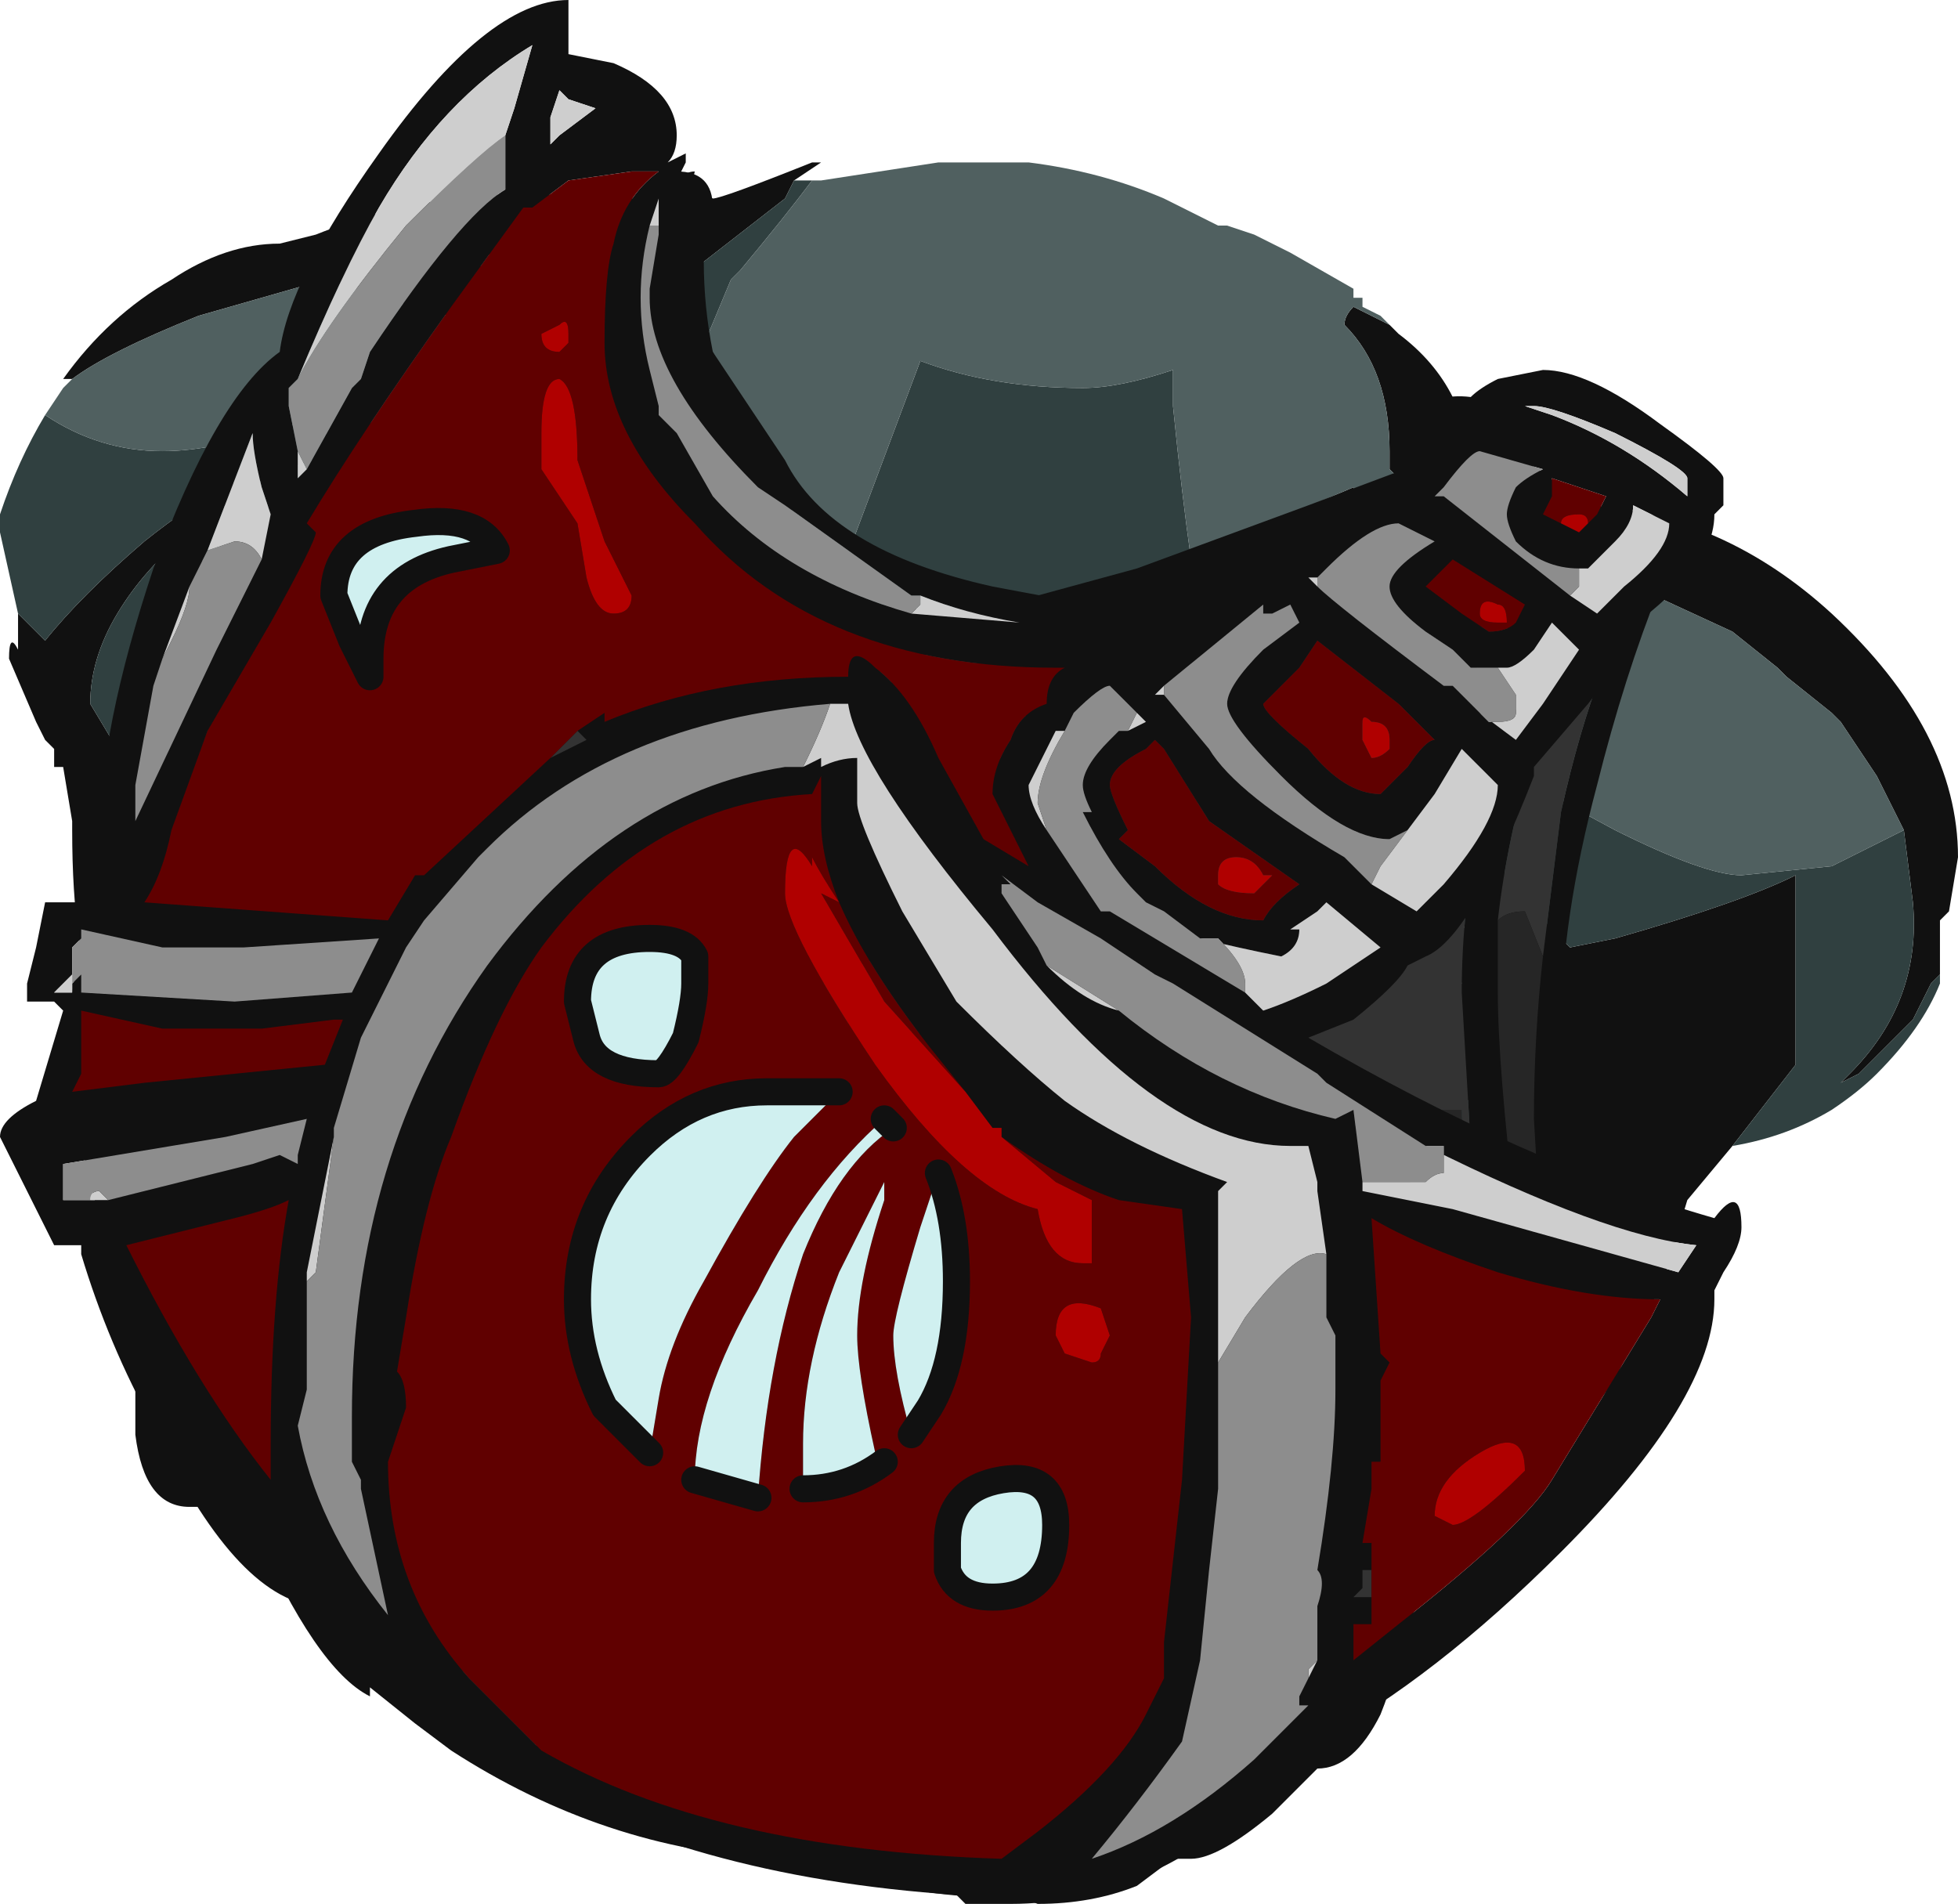 <?xml version="1.0" encoding="UTF-8" standalone="no"?>
<svg xmlns:ffdec="https://www.free-decompiler.com/flash" xmlns:xlink="http://www.w3.org/1999/xlink" ffdec:objectType="frame" height="73.85px" width="75.95px" xmlns="http://www.w3.org/2000/svg">
  <g transform="matrix(1.0, 0.0, 0.0, 1.0, 37.1, 37.45)">
    <use ffdec:characterId="2086" height="67.2" transform="matrix(1.0, 0.0, 0.0, 1.0, -37.1, -31.15)" width="75.95" xlink:href="#sprite0"/>
    <use ffdec:characterId="2099" height="10.55" transform="matrix(7.0, 0.0, 0.0, 7.0, -37.1, -37.45)" width="9.65" xlink:href="#shape1"/>
  </g>
  <defs>
    <g id="sprite0" transform="matrix(1.0, 0.0, 0.0, 1.0, 37.1, 31.15)">
      <use ffdec:characterId="2085" height="9.6" transform="matrix(7.0, 0.0, 0.0, 7.0, -37.1, -31.15)" width="10.85" xlink:href="#shape0"/>
    </g>
    <g id="shape0" transform="matrix(1.0, 0.0, 0.0, 1.0, 5.3, 4.45)">
      <path d="M1.3 -2.25 L1.5 -2.3 1.85 -2.5 2.2 -2.65 2.2 -2.6 2.25 -2.6 Q2.3 -2.6 2.35 -2.65 L2.45 -2.7 2.4 -2.75 2.4 -2.85 Q2.4 -3.3 2.15 -3.55 2.15 -3.6 2.2 -3.65 L2.4 -3.55 2.45 -3.5 Q2.65 -3.35 2.75 -3.15 L2.8 -3.0 3.15 -2.8 3.5 -2.55 Q4.25 -2.5 4.85 -1.95 5.55 -1.3 5.55 -0.6 L5.5 -0.3 5.45 -0.25 5.45 0.05 5.4 0.1 5.3 0.3 Q5.15 0.45 5.0 0.6 L4.9 0.65 4.95 0.6 Q5.35 0.2 5.3 -0.35 L5.25 -0.75 5.1 -1.05 4.9 -1.35 4.85 -1.4 4.6 -1.6 4.55 -1.65 4.3 -1.85 3.65 -2.15 3.55 -2.2 3.4 -2.2 3.0 -2.3 2.7 -2.35 2.05 -2.25 Q1.65 -2.15 1.45 -2.05 L1.4 -2.0 Q1.15 -1.8 0.85 -1.8 L0.6 -1.8 Q0.3 -1.75 -0.1 -1.65 -0.65 -1.45 -0.9 -0.9 L-0.95 -0.9 -0.95 -0.85 -1.1 -0.55 -1.15 -0.4 -1.25 -0.15 -1.3 -0.05 Q-1.3 0.4 -1.1 0.55 L-1.1 0.6 Q-0.95 0.7 -0.65 0.85 L0.85 0.8 1.75 0.6 1.95 0.55 2.4 0.35 2.8 0.1 Q2.75 -0.1 2.85 -0.3 2.85 -0.5 2.7 -0.85 L2.55 -1.2 2.5 -1.45 2.6 -1.25 Q2.9 -0.6 3.4 -0.1 L3.65 -0.15 Q4.35 -0.35 4.65 -0.5 L4.65 0.55 4.3 1.0 4.05 1.3 3.9 1.8 3.8 1.95 3.65 2.3 3.45 2.55 3.0 3.0 2.55 3.35 Q2.35 3.8 2.1 4.2 1.85 4.6 1.45 4.8 L1.4 4.85 Q0.55 5.3 -0.35 5.1 L-1.0 4.95 Q-1.95 4.9 -2.8 4.35 L-3.0 4.2 -3.25 4.0 -3.25 4.05 Q-3.55 3.9 -3.9 3.1 -4.15 2.5 -4.2 2.15 L-4.2 2.05 Q-4.3 1.75 -4.55 1.25 L-4.55 1.2 -4.6 1.05 -4.7 0.6 Q-4.7 0.4 -4.75 0.3 L-4.75 0.25 Q-4.9 -0.05 -4.9 -0.75 L-4.9 -0.8 -4.95 -1.1 -5.0 -1.1 -5.0 -1.2 -5.05 -1.25 -5.1 -1.35 -5.25 -1.7 Q-5.25 -1.85 -5.2 -1.75 L-5.2 -1.95 -5.05 -1.8 Q-4.85 -2.05 -4.5 -2.35 -4.0 -2.75 -3.65 -2.8 L-3.7 -2.75 -3.75 -2.75 -4.0 -2.6 -4.2 -2.4 -4.25 -2.4 Q-4.5 -2.2 -4.65 -1.95 -4.8 -1.7 -4.8 -1.45 L-4.65 -1.2 -4.55 -1.0 -4.0 -0.2 Q-3.8 0.0 -3.65 0.0 L-3.5 -0.05 -3.0 0.35 Q-2.75 0.5 -2.45 0.6 L-2.5 0.6 -2.35 0.65 -2.25 0.65 -2.95 0.6 -3.05 0.6 -3.4 0.55 -3.95 0.2 -4.05 0.15 -4.15 0.0 -4.2 0.05 -4.2 0.0 -4.25 -0.05 -4.35 -0.05 -4.4 0.05 -4.35 0.15 Q-4.45 0.2 -4.45 0.35 -4.45 0.65 -4.35 0.7 L-4.35 0.8 -4.3 0.95 -4.15 1.25 -4.1 1.25 -4.05 1.3 Q-3.9 1.3 -3.75 1.2 -3.55 1.1 -3.4 1.1 L-3.0 1.2 -2.9 1.2 -3.0 1.25 Q-3.55 1.4 -3.75 1.7 L-3.75 1.75 -3.7 2.1 -3.7 2.3 Q-3.6 2.7 -3.45 3.05 -3.25 3.6 -3.0 3.75 L-2.85 3.85 -2.8 3.95 -2.7 4.05 -2.4 4.3 -1.7 4.5 -1.6 4.55 -1.45 4.6 -1.6 4.0 Q-1.7 3.55 -1.65 3.3 -1.55 2.65 -1.85 2.45 L-2.05 2.3 Q-2.15 2.2 -2.15 2.0 L-2.15 1.7 -2.1 1.6 -2.1 1.4 Q-2.0 0.95 -1.85 0.85 L-1.75 0.9 -1.75 1.25 -1.8 1.3 -1.8 1.5 -1.85 1.6 Q-1.85 1.75 -1.6 2.05 L-1.45 2.2 -1.4 2.3 -1.1 2.7 Q-1.1 2.75 -1.15 2.8 L-1.2 2.8 -1.35 2.95 -1.5 3.05 Q-1.55 3.15 -1.55 3.2 L-1.55 3.8 -1.45 4.2 -1.4 4.55 -1.4 4.65 -1.2 4.65 -1.1 4.7 -0.7 4.8 -0.35 4.8 0.15 4.75 Q0.75 4.7 1.3 4.35 1.8 4.1 1.9 3.8 L1.95 3.8 Q2.2 3.45 2.35 3.1 L2.4 3.0 3.1 1.95 3.1 1.9 2.95 2.05 Q2.75 2.15 2.6 2.15 L2.35 2.15 2.25 2.3 Q2.05 2.6 1.6 2.6 L1.45 2.55 1.35 2.5 Q1.95 2.45 2.1 2.05 L2.1 1.95 2.15 1.55 1.9 1.55 1.9 1.6 1.85 1.65 Q1.75 1.8 1.55 1.9 1.3 2.05 1.0 2.15 L0.9 2.05 0.95 2.05 Q1.35 1.85 1.65 1.5 L2.0 1.05 2.05 1.05 2.05 1.1 Q2.05 1.3 1.95 1.5 2.4 1.45 2.85 0.85 L2.9 0.75 2.55 0.75 2.35 0.75 2.15 0.75 1.75 0.95 Q1.5 1.15 1.2 1.25 L1.05 1.3 0.1 1.35 Q-0.45 1.25 -0.85 0.9 L-1.2 0.85 Q-1.45 0.8 -1.45 0.6 L-1.45 0.5 -1.4 0.45 -1.35 0.25 -1.35 0.0 -1.4 0.0 -1.3 -0.25 -1.3 -0.5 -1.25 -0.5 -1.15 -0.8 -1.15 -0.85 -1.05 -1.2 Q-0.95 -1.6 -0.8 -1.8 -0.6 -2.0 -0.45 -2.0 L0.1 -1.95 0.5 -1.85 Q0.65 -1.85 1.05 -2.1 L1.3 -2.25 M-4.9 -3.25 L-4.95 -3.25 Q-4.7 -3.6 -4.35 -3.8 -4.05 -4.0 -3.75 -4.0 L-3.55 -4.05 Q-2.8 -4.35 -2.0 -4.25 L-1.45 -4.25 -1.45 -4.3 -1.35 -4.25 Q-1.3 -4.25 -0.8 -4.45 L-0.75 -4.45 -0.9 -4.35 -0.95 -4.25 -1.4 -3.9 -1.45 -3.85 -1.65 -3.9 -1.9 -4.0 -1.95 -4.0 -2.0 -3.95 -2.55 -3.95 -2.7 -3.9 Q-2.4 -3.8 -2.4 -3.6 L-2.5 -3.4 -2.55 -3.25 -2.4 -3.15 -2.0 -2.8 Q-1.75 -2.55 -1.65 -2.4 L-1.6 -2.3 Q-1.2 -1.95 -1.2 -1.85 L-1.25 -1.8 -1.3 -1.7 Q-1.45 -1.55 -1.45 -1.3 -1.65 -1.4 -1.6 -1.65 L-1.6 -1.8 -1.65 -1.85 -1.65 -2.0 -1.85 -2.2 -1.9 -2.2 -1.95 -2.3 -2.35 -2.7 -2.5 -2.9 -2.55 -2.95 -2.6 -2.95 -2.9 -3.15 -2.8 -3.2 -2.8 -3.25 -2.75 -3.25 Q-2.65 -3.3 -2.65 -3.4 -2.65 -3.55 -2.95 -3.65 L-3.05 -3.65 -3.1 -3.7 -3.35 -3.75 -3.5 -3.8 -4.2 -3.6 Q-4.7 -3.4 -4.9 -3.25 M3.05 1.0 L2.8 1.25 Q2.55 1.45 2.35 1.5 L2.4 1.65 2.4 1.9 2.75 1.7 3.05 1.0 M-1.5 1.15 L-1.5 1.15 M-2.85 2.2 L-2.85 2.2" fill="#111111" fill-rule="evenodd" stroke="none"/>
      <path d="M-0.8 -4.35 Q-0.95 -4.15 -1.2 -3.85 L-1.25 -3.8 -1.5 -3.2 Q-1.45 -2.95 -1.3 -2.65 -1.1 -2.15 -0.65 -2.15 L-0.2 -3.35 Q0.2 -3.2 0.7 -3.2 0.9 -3.2 1.2 -3.3 L1.2 -3.1 Q1.25 -2.6 1.3 -2.25 L1.05 -2.1 Q0.65 -1.85 0.5 -1.85 L0.1 -1.95 -0.45 -2.0 Q-0.6 -2.0 -0.8 -1.8 -0.95 -1.6 -1.05 -1.2 L-1.15 -0.85 -1.25 -1.1 -1.25 -1.15 Q-1.1 -1.45 -1.1 -1.55 -1.1 -1.7 -1.2 -1.8 L-1.2 -1.85 Q-1.2 -1.95 -1.6 -2.3 L-1.65 -2.4 Q-1.75 -2.55 -2.0 -2.8 L-2.4 -3.15 -2.0 -3.35 -1.75 -3.55 -1.7 -3.55 -1.5 -3.8 -1.45 -3.85 -1.4 -3.9 -0.95 -4.25 -0.9 -4.35 -0.8 -4.35 M2.4 -3.55 L2.45 -3.5 2.4 -3.55 M5.45 -0.25 L5.45 0.1 Q5.35 0.35 5.1 0.6 5.0 0.7 4.85 0.8 4.6 0.95 4.3 1.0 L4.65 0.55 4.65 -0.5 Q4.35 -0.35 3.65 -0.15 L3.4 -0.1 Q2.9 -0.6 2.6 -1.25 L2.5 -1.45 2.55 -1.2 2.7 -0.85 Q2.85 -0.5 2.85 -0.3 2.75 -0.1 2.8 0.1 L2.4 0.35 1.95 0.55 1.75 0.6 0.85 0.8 -0.65 0.85 Q-0.95 0.7 -1.1 0.6 L-1.1 0.55 Q-1.3 0.4 -1.3 -0.05 L-1.25 -0.15 -1.15 -0.4 -1.25 -0.05 Q-1.25 0.3 -0.05 0.3 1.0 0.3 1.9 -0.45 2.2 -0.75 2.4 -0.95 L1.95 -1.8 1.85 -1.95 2.1 -1.8 Q2.45 -1.6 2.85 -1.25 L3.0 -1.1 3.65 -0.75 Q4.15 -0.5 4.35 -0.5 L4.85 -0.55 Q4.95 -0.6 5.05 -0.65 L5.25 -0.75 5.3 -0.35 Q5.35 0.2 4.95 0.6 L4.9 0.65 5.0 0.6 Q5.15 0.45 5.3 0.3 L5.4 0.1 5.45 0.05 5.45 -0.25 M-5.2 -1.95 L-5.3 -2.4 -5.3 -2.5 Q-5.2 -2.8 -5.05 -3.05 -4.75 -2.85 -4.4 -2.85 -4.1 -2.85 -3.7 -3.0 L-3.3 -2.9 -3.7 -2.75 -3.65 -2.8 Q-4.0 -2.75 -4.5 -2.35 -4.85 -2.05 -5.05 -1.8 L-5.2 -1.95 M1.45 -2.05 L1.55 -2.0 1.4 -2.0 1.45 -2.05 M-1.15 -0.8 L-1.25 -0.5 -1.3 -0.5 -1.3 -0.25 -1.4 0.0 -1.35 0.0 -1.35 0.25 -1.4 0.45 -1.45 0.5 Q-1.5 0.5 -1.55 0.6 L-1.6 0.65 -1.6 0.75 -1.95 0.7 -2.45 0.6 Q-2.75 0.5 -3.0 0.35 L-3.5 -0.05 -3.65 0.0 Q-3.8 0.0 -4.0 -0.2 L-4.55 -1.0 -4.65 -1.2 -4.8 -1.45 Q-4.8 -1.7 -4.65 -1.95 -4.5 -2.2 -4.25 -2.4 L-4.25 -2.35 Q-4.35 -2.35 -4.35 -2.0 -4.25 -1.6 -4.05 -1.2 L-4.0 -1.1 -3.9 -1.0 -3.65 -0.6 -3.65 -0.55 Q-3.45 -0.35 -3.0 -0.1 L-3.0 -0.05 -2.75 0.0 Q-2.35 0.25 -2.15 0.25 -1.95 0.25 -1.5 -0.6 L-1.25 -1.1 -1.15 -0.8 M0.1 1.35 L1.05 1.3 1.2 1.25 Q1.05 1.4 1.05 1.5 L1.1 1.55 Q1.45 1.45 1.6 1.35 1.75 1.2 1.75 0.95 L2.15 0.75 2.35 0.75 Q2.1 0.95 2.05 1.0 L2.0 1.05 1.65 1.5 Q1.35 1.85 0.95 2.05 L0.9 2.05 1.0 2.15 Q1.3 2.05 1.55 1.9 L1.45 2.1 1.55 2.15 Q1.75 2.15 1.9 2.0 2.0 1.95 2.0 1.85 2.0 1.6 1.9 1.55 L2.15 1.55 2.1 1.95 2.1 2.05 Q1.95 2.45 1.35 2.5 L1.45 2.55 1.6 2.6 Q2.05 2.6 2.25 2.3 L2.35 2.15 2.6 2.15 Q2.75 2.15 2.95 2.05 L3.1 1.9 3.1 1.95 2.4 3.0 2.35 3.1 Q2.2 3.45 1.95 3.8 L1.9 3.8 Q1.8 4.1 1.3 4.35 0.75 4.7 0.15 4.75 L0.2 4.45 Q0.2 4.2 0.25 4.1 0.35 4.0 0.45 3.6 L0.15 4.0 Q-0.05 4.25 -0.35 4.4 -0.45 4.4 -0.7 4.8 L-1.1 4.7 -1.2 4.65 -1.4 4.65 -1.4 4.55 -1.45 4.2 -1.55 3.8 -1.55 3.2 Q-1.55 3.15 -1.5 3.05 L-1.55 3.25 -1.5 3.4 Q-1.45 3.5 -1.3 3.5 -1.0 3.5 -0.7 3.35 -0.4 3.25 -0.4 3.1 -0.4 2.75 -0.95 2.8 L-1.15 2.8 Q-1.1 2.75 -1.1 2.7 L-1.4 2.3 -1.35 2.3 -1.05 2.35 Q-0.95 2.35 -0.95 2.3 L-0.9 2.15 -0.9 2.0 Q-1.15 1.7 -1.4 1.5 L-1.6 1.45 -1.7 1.45 -1.8 1.5 -1.8 1.3 -1.75 1.25 -1.75 0.9 -1.85 0.85 Q-2.0 0.95 -2.1 1.4 L-2.1 1.6 Q-2.1 1.2 -2.65 1.25 -2.9 1.3 -3.0 1.45 -3.15 1.55 -3.15 1.65 -3.15 1.8 -3.0 1.85 L-2.95 1.85 -2.4 1.9 Q-2.25 1.9 -2.15 1.75 L-2.15 1.7 -2.15 2.0 Q-2.15 2.2 -2.05 2.3 L-1.85 2.45 Q-1.55 2.65 -1.65 3.3 -1.7 3.55 -1.6 4.0 L-1.45 4.6 -1.6 4.55 -1.7 4.5 -2.4 4.3 -2.7 4.05 -2.8 3.95 -2.85 3.85 -3.0 3.75 Q-3.25 3.6 -3.45 3.05 -3.6 2.7 -3.7 2.3 L-3.7 2.1 -3.75 1.75 -3.75 1.7 Q-3.55 1.4 -3.0 1.25 L-2.9 1.2 -3.0 1.2 -3.4 1.1 Q-3.55 1.1 -3.75 1.2 -3.9 1.3 -4.05 1.3 L-4.1 1.25 -4.15 1.25 -4.3 0.95 -4.2 0.85 Q-4.0 0.75 -3.95 0.75 L-3.25 0.75 Q-3.1 0.7 -3.0 0.65 L-2.95 0.6 -2.25 0.65 -1.9 0.75 -1.6 0.8 -1.75 0.95 -1.75 1.0 -1.6 0.95 -0.95 1.5 Q-0.15 2.1 0.1 2.1 0.3 2.1 0.55 1.8 L0.65 1.75 0.95 2.05 0.65 1.7 0.85 1.45 Q0.4 1.45 0.1 1.35 M2.55 0.75 L2.9 0.75 2.85 0.85 Q2.4 1.45 1.95 1.5 2.05 1.3 2.05 1.1 L2.05 1.15 2.2 1.15 Q2.45 1.05 2.6 0.85 L2.7 0.75 2.55 0.75 M3.05 1.0 L2.75 1.7 2.4 1.9 2.4 1.65 2.35 1.5 Q2.55 1.45 2.8 1.25 L3.05 1.0 M-1.85 -2.2 L-1.9 -2.2 -1.85 -2.2 M-1.5 1.15 L-1.5 1.15 M-2.85 2.2 L-2.85 2.2 M-2.1 3.05 Q-2.0 3.05 -1.9 2.9 -1.85 2.85 -1.85 2.75 -1.85 2.35 -2.4 2.3 -2.95 2.25 -2.95 2.5 L-2.6 2.75 Q-2.25 3.05 -2.1 3.05" fill="#304040" fill-rule="evenodd" stroke="none"/>
      <path d="M-0.8 -4.35 L-0.75 -4.35 -0.1 -4.45 0.4 -4.45 Q0.8 -4.4 1.15 -4.25 L1.45 -4.1 1.5 -4.1 1.65 -4.05 1.85 -3.95 2.2 -3.75 2.2 -3.7 2.25 -3.7 2.25 -3.65 2.35 -3.6 2.4 -3.55 2.2 -3.65 Q2.15 -3.6 2.15 -3.55 2.4 -3.3 2.4 -2.85 L2.4 -2.75 2.45 -2.7 2.35 -2.65 Q2.3 -2.6 2.25 -2.6 L2.2 -2.6 2.2 -2.65 1.85 -2.5 1.5 -2.3 1.3 -2.25 Q1.25 -2.6 1.2 -3.1 L1.2 -3.3 Q0.9 -3.2 0.7 -3.2 0.2 -3.2 -0.2 -3.35 L-0.65 -2.15 Q-1.1 -2.15 -1.3 -2.65 -1.45 -2.95 -1.5 -3.2 L-1.25 -3.8 -1.2 -3.85 Q-0.95 -4.15 -0.8 -4.35 M-5.05 -3.05 L-4.95 -3.2 -4.9 -3.25 Q-4.7 -3.4 -4.2 -3.6 L-3.5 -3.8 -3.35 -3.75 -3.1 -3.7 -3.05 -3.65 -2.95 -3.65 Q-2.65 -3.55 -2.65 -3.4 -2.65 -3.3 -2.75 -3.25 L-2.8 -3.25 -2.8 -3.2 -2.9 -3.15 -2.6 -2.95 -2.55 -2.95 -2.5 -2.9 -2.35 -2.7 -1.95 -2.3 -1.9 -2.2 -1.85 -2.2 -1.65 -2.0 -1.65 -1.85 -1.6 -1.8 -1.6 -1.65 Q-1.65 -1.4 -1.45 -1.3 -1.45 -1.55 -1.3 -1.7 L-1.25 -1.8 -1.2 -1.85 -1.2 -1.8 Q-1.1 -1.7 -1.1 -1.55 -1.1 -1.45 -1.25 -1.15 L-1.25 -1.1 -1.15 -0.85 -1.15 -0.8 -1.25 -1.1 -1.5 -0.6 Q-1.95 0.25 -2.15 0.25 -2.35 0.25 -2.75 0.0 L-3.0 -0.05 -3.0 -0.1 Q-3.45 -0.35 -3.65 -0.55 L-3.65 -0.6 -3.9 -1.0 -4.0 -1.1 -4.05 -1.2 Q-4.25 -1.6 -4.35 -2.0 -4.35 -2.35 -4.25 -2.35 L-4.25 -2.4 -4.2 -2.4 -4.0 -2.6 -3.75 -2.75 -3.7 -2.75 -3.3 -2.9 -3.7 -3.0 Q-4.1 -2.85 -4.4 -2.85 -4.75 -2.85 -5.05 -3.05 M1.45 -2.05 Q1.65 -2.15 2.05 -2.25 L2.7 -2.35 3.0 -2.3 3.4 -2.2 3.55 -2.2 3.65 -2.15 4.3 -1.85 4.55 -1.65 4.6 -1.6 4.85 -1.4 4.9 -1.35 5.1 -1.05 5.25 -0.75 5.05 -0.65 Q4.95 -0.6 4.85 -0.55 L4.35 -0.5 Q4.15 -0.5 3.65 -0.75 L3.0 -1.1 2.85 -1.25 Q2.45 -1.6 2.1 -1.8 L1.85 -1.95 1.95 -1.8 2.4 -0.95 Q2.2 -0.75 1.9 -0.45 1.0 0.3 -0.05 0.3 -1.25 0.3 -1.25 -0.05 L-1.15 -0.4 -1.1 -0.55 -0.95 -0.85 -0.95 -0.9 -0.9 -0.9 Q-0.65 -1.45 -0.1 -1.65 0.3 -1.75 0.6 -1.8 L0.85 -1.8 Q1.15 -1.8 1.4 -2.0 L1.55 -2.0 1.45 -2.05 M-1.45 0.5 L-1.45 0.6 Q-1.45 0.8 -1.2 0.85 L-0.85 0.9 Q-0.45 1.25 0.1 1.35 0.4 1.45 0.85 1.45 L0.65 1.7 0.95 2.05 0.65 1.75 0.55 1.8 Q0.3 2.1 0.1 2.1 -0.15 2.1 -0.95 1.5 L-1.6 0.95 -1.75 1.0 -1.75 0.95 -1.6 0.8 -1.9 0.75 -2.25 0.65 -2.35 0.65 -2.5 0.6 -2.45 0.6 -1.95 0.7 -1.6 0.75 -1.6 0.65 -1.55 0.6 Q-1.5 0.5 -1.45 0.5 M1.2 1.25 Q1.5 1.15 1.75 0.95 1.75 1.2 1.6 1.35 1.45 1.45 1.1 1.55 L1.05 1.5 Q1.05 1.4 1.2 1.25 M2.35 0.75 L2.55 0.75 2.7 0.75 2.6 0.85 Q2.45 1.05 2.2 1.15 L2.05 1.15 2.05 1.1 2.05 1.05 2.0 1.05 2.05 1.0 Q2.1 0.95 2.35 0.75 M1.55 1.9 Q1.75 1.8 1.85 1.65 L1.9 1.6 1.9 1.55 Q2.0 1.6 2.0 1.85 2.0 1.95 1.9 2.0 1.75 2.15 1.55 2.15 L1.45 2.1 1.55 1.9 M0.15 4.75 L-0.35 4.8 -0.7 4.8 Q-0.45 4.4 -0.35 4.4 -0.05 4.25 0.15 4.0 L0.45 3.6 Q0.35 4.0 0.25 4.1 0.2 4.2 0.2 4.45 L0.15 4.75 M-1.5 3.05 L-1.35 2.95 -1.2 2.8 -1.15 2.8 -0.95 2.8 Q-0.4 2.75 -0.4 3.1 -0.4 3.25 -0.7 3.35 -1.0 3.5 -1.3 3.5 -1.45 3.5 -1.5 3.4 L-1.55 3.25 -1.5 3.05 M-1.4 2.3 L-1.45 2.2 -1.6 2.05 Q-1.85 1.75 -1.85 1.6 L-1.8 1.5 -1.7 1.45 -1.6 1.45 -1.4 1.5 Q-1.15 1.7 -0.9 2.0 L-0.9 2.15 -0.95 2.3 Q-0.95 2.35 -1.05 2.35 L-1.35 2.3 -1.4 2.3 M-2.1 1.6 L-2.15 1.7 -2.15 1.75 Q-2.25 1.9 -2.4 1.9 L-2.95 1.85 -3.0 1.85 Q-3.15 1.8 -3.15 1.65 -3.15 1.55 -3.0 1.45 -2.9 1.3 -2.65 1.25 -2.1 1.2 -2.1 1.6 M-4.3 0.95 L-4.35 0.8 -4.35 0.7 Q-4.45 0.65 -4.45 0.35 -4.45 0.2 -4.35 0.15 L-4.4 0.05 -4.35 -0.05 -4.25 -0.05 -4.2 0.0 -4.2 0.05 -4.15 0.0 -4.05 0.15 -3.95 0.2 -3.4 0.55 -3.05 0.6 -2.95 0.6 -3.0 0.65 Q-3.1 0.7 -3.25 0.75 L-3.95 0.75 Q-4.0 0.75 -4.2 0.85 L-4.3 0.95 M-2.4 -3.15 L-2.55 -3.25 -2.5 -3.4 -2.4 -3.6 Q-2.4 -3.8 -2.7 -3.9 L-2.55 -3.95 -2.0 -3.95 -1.95 -4.0 -1.9 -4.0 -1.65 -3.9 -1.45 -3.85 -1.5 -3.8 -1.7 -3.55 -1.75 -3.55 -2.0 -3.35 -2.4 -3.15 M-2.1 3.05 Q-2.25 3.05 -2.6 2.75 L-2.95 2.5 Q-2.95 2.25 -2.4 2.3 -1.85 2.35 -1.85 2.75 -1.85 2.85 -1.9 2.9 -2.0 3.05 -2.1 3.05" fill="#506060" fill-rule="evenodd" stroke="none"/>
    </g>
    <g id="shape1" transform="matrix(1.0, 0.0, 0.0, 1.0, 5.3, 5.35)">
      <path d="M1.6 -2.05 Q1.15 -1.85 -0.1 -1.75 L-0.9 -1.45 1.85 -2.05 1.6 -2.05 M3.3 -1.85 L1.9 -1.95 Q0.7 -1.35 0.05 -1.35 L2.95 1.65 2.95 1.5 2.9 1.4 2.9 1.35 2.85 1.0 2.8 0.15 Q2.8 -0.8 3.2 -1.65 L3.3 -1.85 M2.75 -2.85 L3.9 -2.1 Q3.7 -1.6 3.55 -1.0 3.35 -0.25 3.35 0.35 3.35 1.0 3.5 1.65 L2.45 3.75 Q2.45 3.9 2.35 4.15 2.2 4.45 2.0 4.45 L1.75 4.7 Q1.45 4.95 1.3 4.95 L1.2 4.95 1.0 5.1 Q0.75 5.2 0.45 5.2 L-3.5 3.6 Q-3.7 3.6 -3.85 3.25 L-3.95 3.0 -4.25 3.0 Q-4.5 3.0 -4.55 2.6 L-4.55 2.2 -4.95 0.6 Q-4.9 -0.25 -4.35 -2.1 L-1.55 -4.4 Q-1.35 -4.4 -1.35 -4.2 L-1.4 -4.05 -1.4 -3.9 Q-1.4 -3.65 -1.35 -3.4 L-0.6 -1.9 0.45 -2.05 1.0 -2.2 1.95 -2.55 2.75 -2.85 M3.25 -0.05 L3.35 -0.85 Q3.55 -1.75 3.85 -2.15 L3.2 -1.2 Q3.05 -0.7 3.0 -0.25 L3.0 0.15 Q3.0 0.55 3.1 1.4 L3.25 1.7 3.2 0.85 Q3.2 0.4 3.25 -0.05 M-3.85 -2.05 L-4.05 -2.4 -4.65 -0.1 -4.65 -0.05 -3.85 -2.05" fill="#111111" fill-rule="evenodd" stroke="none"/>
      <path d="M1.6 -2.05 L1.85 -2.05 -0.9 -1.45 -0.1 -1.75 Q1.15 -1.85 1.6 -2.05 M2.85 1.0 Q2.8 0.95 2.8 0.8 L2.65 0.8 -1.05 0.25 3.3 -1.85 3.2 -1.65 Q2.8 -0.8 2.8 0.15 L2.85 1.0 M2.95 1.65 L2.9 1.35 2.9 1.4 2.95 1.5 2.95 1.65 M3.0 -0.25 Q3.05 -0.7 3.2 -1.2 L3.85 -2.15 Q3.55 -1.75 3.35 -0.85 L3.25 -0.05 3.15 -0.3 Q3.05 -0.3 3.0 -0.25 M-4.05 -2.4 L-3.85 -2.05 -4.05 -2.4" fill="#333333" fill-rule="evenodd" stroke="none"/>
      <path d="M3.3 -1.85 L-1.05 0.25 2.65 0.8 2.8 0.8 Q2.8 0.95 2.85 1.0 L2.9 1.35 2.95 1.65 0.05 -1.35 Q0.7 -1.35 1.9 -1.95 L3.3 -1.85 M3.0 -0.25 Q3.05 -0.3 3.15 -0.3 L3.25 -0.05 Q3.2 0.4 3.2 0.85 L3.25 1.7 3.1 1.4 Q3.0 0.55 3.0 0.15 L3.0 -0.25 M-4.05 -2.4 L-3.85 -2.05 -4.65 -0.05 -4.65 -0.1 -4.05 -2.4" fill="#262626" fill-rule="evenodd" stroke="none"/>
      <path d="M-4.65 -0.05 L-4.65 -0.1 -4.65 -0.05" fill="#b00000" fill-rule="evenodd" stroke="none"/>
      <path d="M2.95 1.5 L2.9 1.4 2.95 1.5" fill="#600000" fill-rule="evenodd" stroke="none"/>
      <path d="M2.05 -2.45 Q2.25 -2.6 2.45 -2.65 2.45 -3.2 2.85 -3.15 2.9 -3.2 3.0 -3.25 L3.25 -3.3 Q3.5 -3.3 3.9 -3.0 4.25 -2.75 4.25 -2.7 L4.25 -2.55 4.2 -2.5 Q4.2 -2.3 4.0 -2.1 3.85 -1.95 3.7 -1.85 L3.7 -1.8 Q3.7 -1.7 3.5 -1.45 L3.2 -1.1 3.2 -1.05 Q2.85 -0.15 2.6 -0.05 L2.5 0.0 Q2.45 0.1 2.2 0.3 L1.95 0.4 Q3.15 1.1 4.2 1.4 4.35 1.2 4.35 1.45 4.35 1.55 4.25 1.7 L4.2 1.8 4.2 1.85 Q4.2 2.4 3.35 3.25 2.65 3.95 2.0 4.3 L1.7 4.6 Q1.05 5.2 0.3 5.2 L0.05 5.2 0.0 5.15 Q-1.5 5.05 -2.5 4.45 -2.75 4.4 -2.9 4.2 L-2.95 4.2 Q-3.3 3.85 -3.55 3.55 -4.0 3.5 -4.45 2.55 -4.7 2.1 -4.85 1.6 L-4.85 1.55 -5.0 1.55 -5.3 0.95 Q-5.3 0.85 -5.1 0.75 L-4.95 0.25 -5.0 0.2 -5.15 0.2 -5.15 0.1 -5.1 -0.1 -5.05 -0.35 -4.7 -0.35 Q-4.75 -0.5 -4.75 -0.7 -4.75 -1.3 -4.45 -2.2 -4.1 -3.15 -3.75 -3.4 -3.7 -3.8 -3.2 -4.5 -2.6 -5.35 -2.15 -5.35 -2.15 -5.4 -2.15 -5.3 L-2.15 -5.05 -1.9 -5.0 Q-1.55 -4.85 -1.55 -4.6 -1.55 -4.5 -1.6 -4.45 L-1.5 -4.5 -1.5 -4.45 -1.55 -4.35 Q-1.5 -4.4 -1.45 -4.4 -1.5 -4.2 -1.5 -3.95 -1.5 -3.7 -1.35 -3.4 L-0.95 -2.8 Q-0.7 -2.3 0.2 -2.1 L1.0 -1.95 1.1 -1.95 1.35 -2.2 Q1.65 -2.4 1.85 -2.3 L2.05 -2.45 M2.5 -0.75 L2.4 -0.7 Q2.15 -0.7 1.8 -1.05 1.5 -1.35 1.5 -1.45 1.5 -1.55 1.7 -1.75 L1.9 -1.9 1.85 -2.0 1.75 -1.95 1.7 -1.95 1.7 -2.0 1.15 -1.55 1.1 -1.5 1.15 -1.5 1.4 -1.2 Q1.55 -0.95 2.15 -0.6 L2.3 -0.45 2.55 -0.3 2.7 -0.45 Q3.0 -0.8 3.0 -1.0 L2.8 -1.2 2.65 -0.95 2.5 -0.75 M2.0 -2.1 Q2.1 -2.0 2.7 -1.55 L2.75 -1.55 2.9 -1.4 3.1 -1.25 3.25 -1.45 3.45 -1.75 3.3 -1.9 3.2 -1.75 Q3.1 -1.65 3.05 -1.65 L3.0 -1.65 2.85 -1.65 2.75 -1.75 2.6 -1.85 Q2.4 -2.0 2.4 -2.1 2.4 -2.2 2.65 -2.35 L2.45 -2.45 Q2.3 -2.45 2.05 -2.2 L2.0 -2.15 1.95 -2.15 2.0 -2.1 M2.65 -2.6 L2.7 -2.6 3.4 -2.05 3.55 -1.95 3.7 -2.1 Q3.95 -2.3 3.95 -2.45 L3.75 -2.55 Q3.75 -2.45 3.65 -2.35 L3.5 -2.2 3.45 -2.2 Q3.25 -2.2 3.1 -2.35 3.05 -2.45 3.05 -2.5 3.05 -2.55 3.1 -2.65 3.15 -2.7 3.25 -2.75 L2.9 -2.85 Q2.85 -2.85 2.7 -2.65 L2.65 -2.6 M2.8 -1.95 L2.95 -1.85 Q3.05 -1.85 3.1 -1.9 L3.15 -2.0 2.75 -2.25 2.6 -2.1 2.8 -1.95 M1.0 -1.75 L0.85 -1.7 1.0 -1.6 1.0 -1.75 M0.9 -1.5 L0.85 -1.55 Q0.8 -1.55 0.65 -1.4 L0.6 -1.3 0.55 -1.3 0.4 -1.0 Q0.4 -0.9 0.5 -0.75 L0.8 -0.3 0.85 -0.3 1.6 0.15 1.7 0.25 Q1.85 0.2 2.05 0.1 L2.35 -0.1 2.05 -0.35 2.0 -0.3 1.85 -0.2 1.9 -0.2 Q1.9 -0.1 1.8 -0.05 1.55 -0.1 1.35 -0.15 L1.15 -0.3 1.05 -0.35 1.0 -0.4 Q0.85 -0.55 0.7 -0.85 L0.75 -0.85 Q0.7 -0.95 0.7 -1.0 0.7 -1.1 0.85 -1.25 L0.9 -1.3 0.95 -1.3 1.05 -1.35 0.9 -1.5 M0.85 -1.0 Q0.85 -0.95 0.95 -0.75 L0.9 -0.7 1.1 -0.55 Q1.4 -0.25 1.7 -0.25 1.75 -0.35 1.9 -0.45 L1.4 -0.8 1.15 -1.2 1.1 -1.25 1.05 -1.2 Q0.85 -1.1 0.85 -1.0 M-2.1 -1.3 L-1.95 -1.4 -1.95 -1.35 Q-1.35 -1.6 -0.6 -1.6 -0.6 -1.8 -0.45 -1.65 -0.25 -1.5 -0.1 -1.15 L0.15 -0.7 0.4 -0.55 0.2 -0.95 Q0.2 -1.1 0.3 -1.25 0.35 -1.4 0.5 -1.45 0.5 -1.6 0.6 -1.65 L0.55 -1.65 Q-0.75 -1.65 -1.45 -2.45 -1.95 -2.95 -1.95 -3.45 -1.95 -3.85 -1.9 -4.0 -1.85 -4.25 -1.65 -4.4 L-1.8 -4.4 -2.15 -4.35 -2.35 -4.2 -2.4 -4.2 -2.8 -3.65 Q-3.3 -2.95 -3.6 -2.45 L-3.55 -2.4 Q-3.55 -2.35 -3.8 -1.9 L-4.15 -1.3 -4.35 -0.75 Q-4.4 -0.5 -4.5 -0.35 L-3.15 -0.25 -3.0 -0.5 -2.95 -0.5 -2.25 -1.15 -2.05 -1.25 -2.1 -1.3 M2.6 1.0 L2.05 0.65 2.0 0.6 1.2 0.1 1.1 0.05 0.8 -0.15 0.45 -0.35 0.25 -0.5 0.3 -0.45 0.25 -0.45 0.25 -0.4 Q0.35 -0.25 0.45 -0.1 L0.5 0.0 Q0.7 0.2 0.9 0.25 1.45 0.7 2.1 0.85 L2.2 0.8 2.25 1.2 2.25 1.25 2.75 1.35 4.0 1.7 4.1 1.55 Q3.6 1.5 2.6 1.0 M1.25 -0.85 L1.25 -0.85 M2.5 -1.1 Q2.6 -1.25 2.65 -1.25 2.55 -1.35 2.45 -1.45 L2.0 -1.8 1.9 -1.65 1.7 -1.45 Q1.7 -1.4 1.95 -1.2 2.15 -0.95 2.35 -0.95 L2.5 -1.1 M3.65 -2.95 Q3.3 -3.1 3.2 -3.1 L3.15 -3.1 3.3 -3.05 Q3.7 -2.9 4.05 -2.6 L4.05 -2.7 Q4.05 -2.75 3.65 -2.95 M3.5 -2.45 L3.55 -2.5 3.6 -2.6 3.3 -2.7 3.3 -2.6 3.25 -2.5 3.35 -2.45 3.45 -2.4 3.5 -2.45 M2.3 3.5 L2.3 3.65 2.2 3.65 2.2 3.85 2.45 3.65 Q3.15 3.1 3.3 2.85 L3.85 1.95 3.9 1.85 Q3.5 1.85 3.0 1.7 2.55 1.55 2.3 1.4 L2.35 2.15 2.4 2.2 2.35 2.3 2.35 2.6 2.35 2.75 2.3 2.75 2.3 2.9 2.25 3.2 2.3 3.2 2.3 3.35 2.25 3.35 2.25 3.45 2.2 3.5 2.3 3.5 M2.05 1.6 L2.0 1.25 2.0 1.2 1.95 1.0 1.85 1.0 Q1.1 1.0 0.2 -0.2 -0.55 -1.1 -0.6 -1.45 L-0.7 -1.45 Q-1.9 -1.35 -2.6 -0.65 L-2.65 -0.6 -2.95 -0.25 -3.05 -0.1 -3.3 0.4 -3.45 0.9 -3.45 0.95 -3.6 1.7 -3.6 1.85 -3.6 2.35 -3.65 2.55 Q-3.55 3.1 -3.15 3.6 L-3.3 2.9 -3.3 2.85 -3.35 2.75 -3.35 2.5 Q-3.35 1.05 -2.6 0.0 -1.9 -0.95 -0.95 -1.1 L-0.85 -1.1 -0.75 -1.15 -0.75 -1.1 Q-0.65 -1.15 -0.55 -1.15 L-0.55 -0.9 Q-0.55 -0.8 -0.3 -0.3 L0.0 0.2 Q0.35 0.55 0.6 0.75 0.95 1.0 1.5 1.2 L1.45 1.25 1.45 2.2 1.45 2.9 1.4 3.35 1.35 3.85 1.25 4.3 Q1.0 4.65 0.75 4.95 1.2 4.8 1.65 4.4 L1.95 4.1 1.9 4.1 1.9 4.05 2.0 3.85 2.0 3.55 Q2.05 3.4 2.0 3.35 2.1 2.75 2.1 2.35 L2.1 2.05 2.05 1.95 2.05 1.6 M0.25 0.95 L0.25 0.9 0.2 0.9 0.05 0.7 -0.15 0.45 Q-0.5 0.0 -0.65 -0.35 -0.75 -0.6 -0.75 -0.8 L-0.75 -1.05 -0.8 -0.95 Q-1.7 -0.9 -2.3 -0.1 -2.55 0.25 -2.8 0.95 -2.95 1.3 -3.05 1.95 L-3.1 2.25 Q-3.05 2.3 -3.05 2.45 L-3.15 2.75 Q-3.15 3.45 -2.7 3.95 L-2.3 4.35 Q-1.35 4.9 0.25 4.95 L0.45 4.8 Q0.9 4.45 1.05 4.15 L1.15 3.95 1.15 3.75 1.25 2.85 1.3 1.95 1.25 1.35 0.9 1.3 Q0.6 1.2 0.25 0.95 M-2.15 -4.8 L-2.2 -4.85 -2.25 -4.7 -2.25 -4.55 -2.2 -4.6 -2.0 -4.75 -2.15 -4.8 M-2.5 -4.6 L-2.45 -4.75 -2.35 -5.1 Q-2.85 -4.8 -3.2 -4.2 -3.4 -3.85 -3.65 -3.25 L-3.7 -3.2 -3.7 -3.1 -3.65 -2.85 -3.65 -2.7 -3.6 -2.75 -3.35 -3.2 -3.3 -3.25 -3.25 -3.4 Q-2.75 -4.15 -2.5 -4.3 L-2.5 -4.6 M-1.65 -4.1 L-1.65 -4.25 -1.7 -4.1 Q-1.75 -3.9 -1.75 -3.7 -1.75 -3.5 -1.7 -3.3 L-1.65 -3.1 -1.65 -3.05 -1.55 -2.95 -1.35 -2.6 Q-0.95 -2.15 -0.25 -1.95 L0.35 -1.9 Q0.05 -1.95 -0.2 -2.05 L-0.25 -2.05 -0.95 -2.55 -1.1 -2.65 Q-1.7 -3.25 -1.7 -3.7 L-1.7 -3.75 -1.65 -4.05 -1.65 -4.1 M-3.85 -2.25 L-3.8 -2.5 -3.85 -2.65 Q-3.9 -2.85 -3.9 -2.95 L-4.15 -2.3 -4.25 -2.1 -4.4 -1.7 -4.45 -1.55 -4.55 -1.0 -4.55 -0.8 -4.1 -1.75 -3.85 -2.25 M-4.9 0.1 L-4.85 0.05 -4.85 0.15 -4.0 0.2 -3.35 0.15 -3.2 -0.15 -3.95 -0.1 -4.4 -0.1 -4.85 -0.2 -4.85 -0.15 -4.9 -0.1 -4.9 -0.05 -4.9 0.05 -5.0 0.15 -4.9 0.15 -4.9 0.1 M-3.45 0.3 L-3.85 0.35 -4.4 0.35 -4.85 0.25 -4.85 0.6 -4.9 0.7 -4.5 0.65 -3.5 0.55 -3.4 0.3 -3.45 0.3 M-4.7 1.3 L-3.9 1.1 -3.75 1.05 -3.65 1.1 -3.65 1.05 -3.6 0.85 -4.05 0.95 -4.95 1.1 -4.95 1.15 -4.95 1.3 -4.9 1.3 -4.8 1.3 -4.7 1.3 M-4.0 1.4 L-4.6 1.55 Q-4.2 2.35 -3.8 2.85 L-3.8 2.65 Q-3.8 1.85 -3.7 1.3 -3.8 1.35 -4.0 1.4" fill="#111111" fill-rule="evenodd" stroke="none"/>
      <path d="M1.15 -1.55 L1.15 -1.5 1.1 -1.5 1.15 -1.55 M2.3 -0.45 L2.35 -0.55 2.5 -0.75 2.65 -0.95 2.8 -1.2 3.0 -1.0 Q3.0 -0.8 2.7 -0.45 L2.55 -0.3 2.3 -0.45 M2.0 -2.15 L2.0 -2.1 1.95 -2.15 2.0 -2.15 M2.9 -1.4 L2.95 -1.35 3.0 -1.35 Q3.1 -1.35 3.1 -1.4 L3.1 -1.5 3.0 -1.65 3.05 -1.65 Q3.1 -1.65 3.2 -1.75 L3.3 -1.9 3.45 -1.75 3.25 -1.45 3.1 -1.25 2.9 -1.4 M3.45 -2.2 L3.5 -2.2 3.65 -2.35 Q3.75 -2.45 3.75 -2.55 L3.95 -2.45 Q3.95 -2.3 3.7 -2.1 L3.55 -1.95 3.4 -2.05 3.45 -2.1 3.45 -2.2 M0.6 -1.3 Q0.45 -1.05 0.45 -0.9 L0.5 -0.75 Q0.4 -0.9 0.4 -1.0 L0.55 -1.3 0.6 -1.3 M1.6 0.15 L1.6 0.1 Q1.6 0.0 1.45 -0.15 L1.35 -0.15 Q1.55 -0.1 1.8 -0.05 1.9 -0.1 1.9 -0.2 L1.85 -0.2 2.0 -0.3 2.05 -0.35 2.35 -0.1 2.05 0.1 Q1.85 0.2 1.7 0.25 L1.6 0.15 M0.95 -1.3 L1.0 -1.4 0.9 -1.5 1.05 -1.35 0.95 -1.3 M2.6 1.0 Q3.6 1.5 4.1 1.55 L4.0 1.7 2.75 1.35 2.25 1.25 2.25 1.2 2.6 1.2 Q2.65 1.15 2.7 1.15 L2.7 1.0 2.6 1.0 M0.9 0.25 Q0.7 0.2 0.5 0.0 L0.9 0.25 M3.65 -2.95 Q4.05 -2.75 4.05 -2.7 L4.05 -2.6 Q3.7 -2.9 3.3 -3.05 L3.15 -3.1 3.2 -3.1 Q3.3 -3.1 3.65 -2.95 M-0.7 -1.45 L-0.6 -1.45 Q-0.55 -1.1 0.2 -0.2 1.1 1.0 1.85 1.0 L1.95 1.0 2.0 1.2 2.0 1.25 2.05 1.6 Q1.9 1.55 1.6 1.95 L1.45 2.2 1.45 1.25 1.5 1.2 Q0.95 1.0 0.6 0.75 0.35 0.55 0.0 0.2 L-0.3 -0.3 Q-0.55 -0.8 -0.55 -0.9 L-0.55 -1.15 Q-0.65 -1.15 -0.75 -1.1 L-0.75 -1.15 -0.85 -1.1 Q-0.75 -1.3 -0.7 -1.45 M2.0 3.85 L1.9 4.05 1.95 3.95 1.95 3.9 2.0 3.85 M-3.65 -3.25 Q-3.4 -3.85 -3.2 -4.2 -2.85 -4.8 -2.35 -5.1 L-2.45 -4.75 -2.5 -4.6 Q-2.65 -4.5 -3.05 -4.1 -3.5 -3.55 -3.65 -3.25 M-2.15 -4.8 L-2.0 -4.75 -2.2 -4.6 -2.25 -4.55 -2.25 -4.7 -2.2 -4.85 -2.15 -4.8 M-3.6 -2.75 L-3.65 -2.7 -3.65 -2.85 -3.6 -2.75 M-3.7 -3.1 L-3.7 -3.2 -3.7 -3.1 M-1.7 -4.1 L-1.65 -4.25 -1.65 -4.1 -1.7 -4.1 M-0.2 -2.05 Q0.05 -1.95 0.35 -1.9 L-0.25 -1.95 -0.2 -2.0 -0.2 -2.05 M-4.15 -2.3 L-3.9 -2.95 Q-3.9 -2.85 -3.85 -2.65 L-3.8 -2.5 -3.85 -2.25 Q-3.9 -2.35 -4.0 -2.35 L-4.15 -2.3 M-4.4 -1.7 L-4.25 -2.1 Q-4.25 -2.0 -4.35 -1.8 L-4.4 -1.7 M-4.9 -0.05 L-4.9 0.1 -4.9 0.15 -5.0 0.15 -4.9 0.05 -4.9 -0.05 M-3.45 0.95 L-3.55 1.7 -3.6 1.75 -3.6 1.85 -3.6 1.7 -3.45 0.95 M-4.95 1.1 L-4.95 1.15 -4.95 1.1 M-4.95 1.3 L-4.9 1.3 -4.95 1.3 M-4.8 1.3 Q-4.8 1.25 -4.75 1.25 L-4.7 1.3 -4.8 1.3" fill="#cecece" fill-rule="evenodd" stroke="none"/>
      <path d="M-2.25 -1.15 L-2.1 -1.3 -2.05 -1.25 -2.25 -1.15 M2.35 2.3 L2.35 2.6 2.35 2.3 M2.3 3.35 L2.3 3.5 2.2 3.5 2.25 3.45 2.25 3.35 2.3 3.35" fill="#333333" fill-rule="evenodd" stroke="none"/>
      <path d="M1.15 -1.55 L1.7 -2.0 1.7 -1.95 1.75 -1.95 1.85 -2.0 1.9 -1.9 1.7 -1.75 Q1.5 -1.55 1.5 -1.45 1.5 -1.35 1.8 -1.05 2.15 -0.7 2.4 -0.7 L2.5 -0.75 2.35 -0.55 2.3 -0.45 2.15 -0.6 Q1.55 -0.95 1.4 -1.2 L1.15 -1.5 1.15 -1.55 M2.0 -2.1 L2.0 -2.15 2.05 -2.2 Q2.3 -2.45 2.45 -2.45 L2.65 -2.35 Q2.4 -2.2 2.4 -2.1 2.4 -2.0 2.6 -1.85 L2.75 -1.75 2.85 -1.65 3.0 -1.65 3.1 -1.5 3.1 -1.4 Q3.1 -1.35 3.0 -1.35 L2.95 -1.35 2.9 -1.4 2.75 -1.55 2.7 -1.55 Q2.1 -2.0 2.0 -2.1 M3.4 -2.05 L2.7 -2.6 2.65 -2.6 2.7 -2.65 Q2.85 -2.85 2.9 -2.85 L3.25 -2.75 Q3.15 -2.7 3.1 -2.65 3.05 -2.55 3.05 -2.5 3.05 -2.45 3.1 -2.35 3.25 -2.2 3.45 -2.2 L3.45 -2.1 3.4 -2.05 M0.6 -1.3 L0.65 -1.4 Q0.8 -1.55 0.85 -1.55 L0.9 -1.5 1.0 -1.4 0.95 -1.3 0.9 -1.3 0.85 -1.25 Q0.7 -1.1 0.7 -1.0 0.7 -0.95 0.75 -0.85 L0.7 -0.85 Q0.85 -0.55 1.0 -0.4 L1.05 -0.35 1.15 -0.3 1.35 -0.15 1.45 -0.15 Q1.6 0.0 1.6 0.1 L1.6 0.15 0.85 -0.3 0.8 -0.3 0.5 -0.75 0.45 -0.9 Q0.45 -1.05 0.6 -1.3 M0.5 0.0 L0.45 -0.1 Q0.35 -0.25 0.25 -0.4 L0.25 -0.45 0.3 -0.45 0.25 -0.5 0.45 -0.35 0.8 -0.15 1.1 0.05 1.2 0.1 2.0 0.6 2.05 0.65 2.6 1.0 2.7 1.0 2.7 1.15 Q2.65 1.15 2.6 1.2 L2.25 1.2 2.2 0.8 2.1 0.85 Q1.45 0.7 0.9 0.25 L0.5 0.0 M-0.7 -1.45 Q-0.75 -1.3 -0.85 -1.1 L-0.95 -1.1 Q-1.9 -0.95 -2.6 0.0 -3.35 1.05 -3.35 2.5 L-3.35 2.75 -3.3 2.85 -3.3 2.9 -3.15 3.6 Q-3.55 3.1 -3.65 2.55 L-3.6 2.35 -3.6 1.85 -3.6 1.75 -3.55 1.7 -3.45 0.95 -3.45 0.9 -3.3 0.4 -3.05 -0.1 -2.95 -0.25 -2.65 -0.6 -2.6 -0.65 Q-1.9 -1.35 -0.7 -1.45 M1.45 2.2 L1.6 1.95 Q1.9 1.55 2.05 1.6 L2.05 1.95 2.1 2.05 2.1 2.35 Q2.1 2.75 2.0 3.35 2.05 3.4 2.0 3.55 L2.0 3.85 1.95 3.9 1.95 3.95 1.9 4.05 1.9 4.1 1.95 4.1 1.65 4.4 Q1.2 4.8 0.75 4.95 1.0 4.65 1.25 4.3 L1.35 3.85 1.4 3.35 1.45 2.9 1.45 2.2 M-3.65 -3.25 Q-3.5 -3.55 -3.05 -4.1 -2.65 -4.5 -2.5 -4.6 L-2.5 -4.3 Q-2.75 -4.15 -3.25 -3.4 L-3.3 -3.25 -3.35 -3.2 -3.6 -2.75 -3.65 -2.85 -3.7 -3.1 -3.7 -3.2 -3.65 -3.25 M-1.7 -4.1 L-1.65 -4.1 -1.65 -4.05 -1.7 -3.75 -1.7 -3.7 Q-1.7 -3.25 -1.1 -2.65 L-0.95 -2.55 -0.25 -2.05 -0.2 -2.05 -0.2 -2.0 -0.25 -1.95 Q-0.95 -2.15 -1.35 -2.6 L-1.55 -2.95 -1.65 -3.05 -1.65 -3.1 -1.7 -3.3 Q-1.75 -3.5 -1.75 -3.7 -1.75 -3.9 -1.7 -4.1 M-4.15 -2.3 L-4.0 -2.35 Q-3.9 -2.35 -3.85 -2.25 L-4.1 -1.75 -4.55 -0.8 -4.55 -1.0 -4.45 -1.55 -4.4 -1.7 -4.35 -1.8 Q-4.25 -2.0 -4.25 -2.1 L-4.15 -2.3 M-4.9 -0.05 L-4.9 -0.1 -4.85 -0.15 -4.85 -0.2 -4.4 -0.1 -3.95 -0.1 -3.2 -0.15 -3.35 0.15 -4.0 0.2 -4.85 0.15 -4.85 0.05 -4.9 0.1 -4.9 -0.05 M-4.95 1.1 L-4.05 0.95 -3.6 0.85 -3.65 1.05 -3.65 1.1 -3.75 1.05 -3.9 1.1 -4.7 1.3 -4.75 1.25 Q-4.8 1.25 -4.8 1.3 L-4.9 1.3 -4.95 1.3 -4.95 1.15 -4.95 1.1" fill="#8d8d8d" fill-rule="evenodd" stroke="none"/>
      <path d="M2.8 -1.95 L2.6 -2.1 2.75 -2.25 3.15 -2.0 3.1 -1.9 Q3.05 -1.85 2.95 -1.85 L2.8 -1.95 M-2.95 -0.5 L-3.0 -0.5 -3.15 -0.25 -4.5 -0.35 Q-4.4 -0.5 -4.35 -0.75 L-4.15 -1.3 -3.8 -1.9 Q-3.55 -2.35 -3.55 -2.4 L-3.6 -2.45 Q-3.3 -2.95 -2.8 -3.65 L-2.4 -4.2 -2.35 -4.2 -2.15 -4.35 -1.8 -4.4 -1.65 -4.4 Q-1.85 -4.25 -1.9 -4.0 -1.95 -3.85 -1.95 -3.45 -1.95 -2.95 -1.45 -2.45 -0.75 -1.65 0.55 -1.65 L0.6 -1.65 Q0.5 -1.6 0.5 -1.45 0.35 -1.4 0.3 -1.25 0.2 -1.1 0.2 -0.95 L0.4 -0.55 0.15 -0.7 -0.1 -1.15 Q-0.25 -1.5 -0.45 -1.65 -0.6 -1.8 -0.6 -1.6 -1.35 -1.6 -1.95 -1.35 L-1.95 -1.4 -2.1 -1.3 -2.25 -1.15 -2.95 -0.5 M0.85 -1.0 Q0.85 -1.1 1.05 -1.2 L1.1 -1.25 1.15 -1.2 1.4 -0.8 1.9 -0.45 Q1.75 -0.35 1.7 -0.25 1.4 -0.25 1.1 -0.55 L0.9 -0.7 0.95 -0.75 Q0.85 -0.95 0.85 -1.0 M1.25 -0.85 L1.25 -0.85 M2.3 -1.35 Q2.25 -1.4 2.25 -1.35 L2.25 -1.25 2.3 -1.15 Q2.35 -1.15 2.4 -1.2 L2.4 -1.25 Q2.4 -1.35 2.3 -1.35 M2.5 -1.1 L2.35 -0.95 Q2.15 -0.95 1.95 -1.2 1.7 -1.4 1.7 -1.45 L1.9 -1.65 2.0 -1.8 2.45 -1.45 Q2.55 -1.35 2.65 -1.25 2.6 -1.25 2.5 -1.1 M1.75 -0.5 L1.7 -0.5 Q1.65 -0.6 1.55 -0.6 1.45 -0.6 1.45 -0.5 L1.45 -0.45 Q1.5 -0.4 1.65 -0.4 L1.75 -0.5 M3.35 -2.45 L3.25 -2.5 3.3 -2.6 3.3 -2.7 3.6 -2.6 3.55 -2.5 3.5 -2.45 Q3.5 -2.5 3.45 -2.5 3.35 -2.5 3.35 -2.45 M3.05 -1.9 Q3.05 -2.0 3.0 -2.0 2.9 -2.05 2.9 -1.95 2.9 -1.9 3.0 -1.9 L3.05 -1.9 M3.15 2.8 Q3.15 2.55 2.9 2.7 2.65 2.85 2.65 3.05 L2.75 3.1 Q2.85 3.1 3.15 2.8 M2.35 2.3 L2.4 2.2 2.35 2.15 2.3 1.4 Q2.55 1.55 3.0 1.7 3.5 1.85 3.9 1.85 L3.85 1.95 3.3 2.85 Q3.15 3.1 2.45 3.65 L2.2 3.85 2.2 3.65 2.3 3.65 2.3 3.5 2.3 3.35 2.3 3.2 2.25 3.2 2.3 2.9 2.3 2.75 2.35 2.75 2.35 2.6 2.35 2.3 M0.05 0.7 L-0.4 0.2 -0.75 -0.4 -0.65 -0.35 Q-0.75 -0.5 -0.8 -0.6 L-0.8 -0.55 Q-0.95 -0.8 -0.95 -0.4 -0.95 -0.2 -0.45 0.55 0.05 1.25 0.45 1.35 0.5 1.65 0.7 1.65 L0.75 1.65 0.75 1.6 Q0.75 1.55 0.75 1.4 L0.75 1.3 Q0.65 1.25 0.55 1.2 L0.25 0.95 Q0.6 1.2 0.9 1.3 L1.25 1.35 1.3 1.95 1.25 2.85 1.15 3.75 1.15 3.95 1.05 4.15 Q0.9 4.45 0.45 4.8 L0.25 4.95 Q-1.35 4.9 -2.3 4.35 L-2.7 3.95 Q-3.15 3.45 -3.15 2.75 L-3.05 2.45 Q-3.05 2.3 -3.1 2.25 L-3.05 1.95 Q-2.95 1.3 -2.8 0.95 -2.55 0.25 -2.3 -0.1 -1.7 -0.9 -0.8 -0.95 L-0.75 -1.05 -0.75 -0.8 Q-0.75 -0.6 -0.65 -0.35 -0.5 0.0 -0.15 0.45 L0.05 0.7 M0.85 2.05 L0.8 1.9 Q0.55 1.8 0.55 2.05 L0.6 2.15 0.75 2.2 Q0.8 2.2 0.8 2.15 L0.85 2.05 M0.55 3.1 Q0.55 2.8 0.25 2.85 -0.05 2.9 -0.05 3.2 L-0.05 3.35 Q0.0 3.5 0.2 3.5 0.55 3.5 0.55 3.1 M-3.45 -2.05 L-3.35 -1.8 -3.25 -1.6 -3.25 -1.7 Q-3.25 -2.15 -2.8 -2.25 L-2.55 -2.3 Q-2.65 -2.5 -3.0 -2.45 -3.45 -2.4 -3.45 -2.05 M-2.3 -2.95 Q-2.3 -2.8 -2.3 -2.75 L-2.1 -2.45 -2.05 -2.15 Q-2.0 -1.95 -1.9 -1.95 -1.8 -1.95 -1.8 -2.05 L-1.95 -2.35 -2.1 -2.8 Q-2.1 -3.2 -2.2 -3.25 -2.3 -3.25 -2.3 -2.95 M-2.15 -3.45 L-2.15 -3.5 Q-2.15 -3.6 -2.2 -3.55 L-2.3 -3.5 Q-2.3 -3.4 -2.2 -3.4 L-2.15 -3.45 M-1.45 -0.05 Q-1.5 -0.15 -1.7 -0.15 -2.1 -0.15 -2.1 0.2 L-2.05 0.4 Q-2.0 0.6 -1.65 0.6 -1.6 0.6 -1.5 0.4 -1.45 0.2 -1.45 0.1 L-1.45 -0.05 M-1.1 2.95 Q-1.05 2.2 -0.85 1.6 -0.65 1.1 -0.35 0.9 L-0.4 0.85 Q-0.8 1.2 -1.1 1.8 -1.45 2.4 -1.45 2.85 L-1.1 2.95 M-0.4 2.75 L-0.45 2.7 Q-0.55 2.25 -0.55 2.05 -0.55 1.75 -0.4 1.3 L-0.4 1.2 -0.65 1.7 Q-0.85 2.2 -0.85 2.65 L-0.85 2.9 Q-0.6 2.9 -0.4 2.75 M-0.1 1.15 L-0.2 1.45 Q-0.35 1.95 -0.35 2.05 -0.35 2.25 -0.25 2.6 L-0.15 2.45 Q0.0 2.2 0.0 1.75 0.0 1.4 -0.1 1.15 M-1.7 2.7 L-1.65 2.4 Q-1.6 2.1 -1.4 1.75 -1.1 1.2 -0.9 0.95 L-0.65 0.7 -1.05 0.7 Q-1.45 0.7 -1.75 1.0 -2.1 1.35 -2.1 1.85 -2.1 2.15 -1.95 2.45 L-1.7 2.7 M-3.45 0.3 L-3.4 0.3 -3.5 0.55 -4.5 0.65 -4.9 0.7 -4.85 0.6 -4.85 0.25 -4.4 0.35 -3.85 0.35 -3.45 0.3 M-4.0 1.4 Q-3.8 1.35 -3.7 1.3 -3.8 1.85 -3.8 2.65 L-3.8 2.85 Q-4.2 2.35 -4.6 1.55 L-4.0 1.4" fill="#600000" fill-rule="evenodd" stroke="none"/>
      <path d="M0.55 3.1 Q0.55 3.5 0.2 3.5 0.0 3.5 -0.05 3.35 L-0.05 3.2 Q-0.05 2.9 0.25 2.85 0.55 2.8 0.55 3.1 M-3.45 -2.05 Q-3.45 -2.4 -3.0 -2.45 -2.65 -2.5 -2.55 -2.3 L-2.8 -2.25 Q-3.25 -2.15 -3.25 -1.7 L-3.25 -1.6 -3.35 -1.8 -3.45 -2.05 M-1.45 -0.05 L-1.45 0.1 Q-1.45 0.2 -1.5 0.4 -1.6 0.6 -1.65 0.6 -2.0 0.6 -2.05 0.4 L-2.1 0.2 Q-2.1 -0.15 -1.7 -0.15 -1.5 -0.15 -1.45 -0.05 M-0.35 0.9 Q-0.65 1.1 -0.85 1.6 -1.05 2.2 -1.1 2.95 L-1.45 2.85 Q-1.45 2.4 -1.1 1.8 -0.8 1.2 -0.4 0.85 L-0.35 0.9 M-0.85 2.9 L-0.85 2.65 Q-0.85 2.2 -0.65 1.7 L-0.4 1.2 -0.4 1.3 Q-0.55 1.75 -0.55 2.05 -0.55 2.25 -0.45 2.7 L-0.4 2.75 Q-0.6 2.9 -0.85 2.9 M-0.25 2.6 Q-0.35 2.25 -0.35 2.05 -0.35 1.95 -0.2 1.45 L-0.1 1.15 Q0.0 1.4 0.0 1.75 0.0 2.2 -0.15 2.45 L-0.25 2.6 M-0.65 0.7 L-0.9 0.95 Q-1.1 1.2 -1.4 1.75 -1.6 2.1 -1.65 2.4 L-1.7 2.7 -1.95 2.45 Q-2.1 2.15 -2.1 1.85 -2.1 1.35 -1.75 1.0 -1.45 0.7 -1.05 0.7 L-0.65 0.7" fill="#d0f0f0" fill-rule="evenodd" stroke="none"/>
      <path d="M2.3 -1.35 Q2.4 -1.35 2.4 -1.25 L2.4 -1.2 Q2.35 -1.15 2.3 -1.15 L2.25 -1.25 2.25 -1.35 Q2.25 -1.4 2.3 -1.35 M1.75 -0.5 L1.65 -0.4 Q1.5 -0.4 1.45 -0.45 L1.45 -0.5 Q1.45 -0.6 1.55 -0.6 1.65 -0.6 1.7 -0.5 L1.75 -0.5 M3.35 -2.45 Q3.35 -2.5 3.45 -2.5 3.5 -2.5 3.5 -2.45 L3.45 -2.4 3.35 -2.45 M3.05 -1.9 L3.0 -1.9 Q2.9 -1.9 2.9 -1.95 2.9 -2.05 3.0 -2.0 3.05 -2.0 3.05 -1.9 M3.15 2.8 Q2.85 3.1 2.75 3.1 L2.65 3.05 Q2.65 2.85 2.9 2.7 3.15 2.55 3.15 2.8 M0.05 0.7 L0.2 0.9 0.25 0.9 0.25 0.95 0.55 1.2 Q0.65 1.25 0.75 1.3 L0.75 1.4 Q0.75 1.55 0.75 1.6 L0.75 1.65 0.7 1.65 Q0.5 1.65 0.45 1.35 0.05 1.25 -0.45 0.55 -0.95 -0.2 -0.95 -0.4 -0.95 -0.8 -0.8 -0.55 L-0.8 -0.6 Q-0.75 -0.5 -0.65 -0.35 L-0.75 -0.4 -0.4 0.2 0.05 0.7 M0.85 2.05 L0.8 2.15 Q0.8 2.2 0.75 2.2 L0.6 2.15 0.55 2.05 Q0.55 1.8 0.8 1.9 L0.85 2.05 M-2.15 -3.45 L-2.2 -3.4 Q-2.3 -3.4 -2.3 -3.5 L-2.2 -3.55 Q-2.15 -3.6 -2.15 -3.5 L-2.15 -3.45 M-2.3 -2.95 Q-2.3 -3.25 -2.2 -3.25 -2.1 -3.2 -2.1 -2.8 L-1.95 -2.35 -1.8 -2.05 Q-1.8 -1.95 -1.9 -1.95 -2.0 -1.95 -2.05 -2.15 L-2.1 -2.45 -2.3 -2.75 Q-2.3 -2.8 -2.3 -2.95" fill="#b00000" fill-rule="evenodd" stroke="none"/>
      <path d="M0.55 3.1 Q0.55 3.5 0.2 3.5 0.0 3.5 -0.05 3.35 L-0.05 3.2 Q-0.05 2.9 0.25 2.85 0.55 2.8 0.55 3.1 M-3.45 -2.05 Q-3.45 -2.4 -3.0 -2.45 -2.65 -2.5 -2.55 -2.3 L-2.8 -2.25 Q-3.25 -2.15 -3.25 -1.7 L-3.25 -1.6 -3.35 -1.8 -3.45 -2.05 M-1.45 -0.05 L-1.45 0.1 Q-1.45 0.2 -1.5 0.4 -1.6 0.6 -1.65 0.6 -2.0 0.6 -2.05 0.4 L-2.1 0.2 Q-2.1 -0.15 -1.7 -0.15 -1.5 -0.15 -1.45 -0.05 M-1.1 2.95 L-1.45 2.85 M-0.4 0.85 L-0.35 0.9 M-0.85 2.9 Q-0.6 2.9 -0.4 2.75 M-0.25 2.6 L-0.15 2.45 Q0.0 2.2 0.0 1.75 0.0 1.4 -0.1 1.15 M-0.65 0.7 L-1.05 0.7 Q-1.45 0.7 -1.75 1.0 -2.1 1.35 -2.1 1.85 -2.1 2.15 -1.95 2.45 L-1.7 2.7" fill="none" stroke="#111111" stroke-linecap="round" stroke-linejoin="round" stroke-width="0.15"/>
    </g>
  </defs>
</svg>
